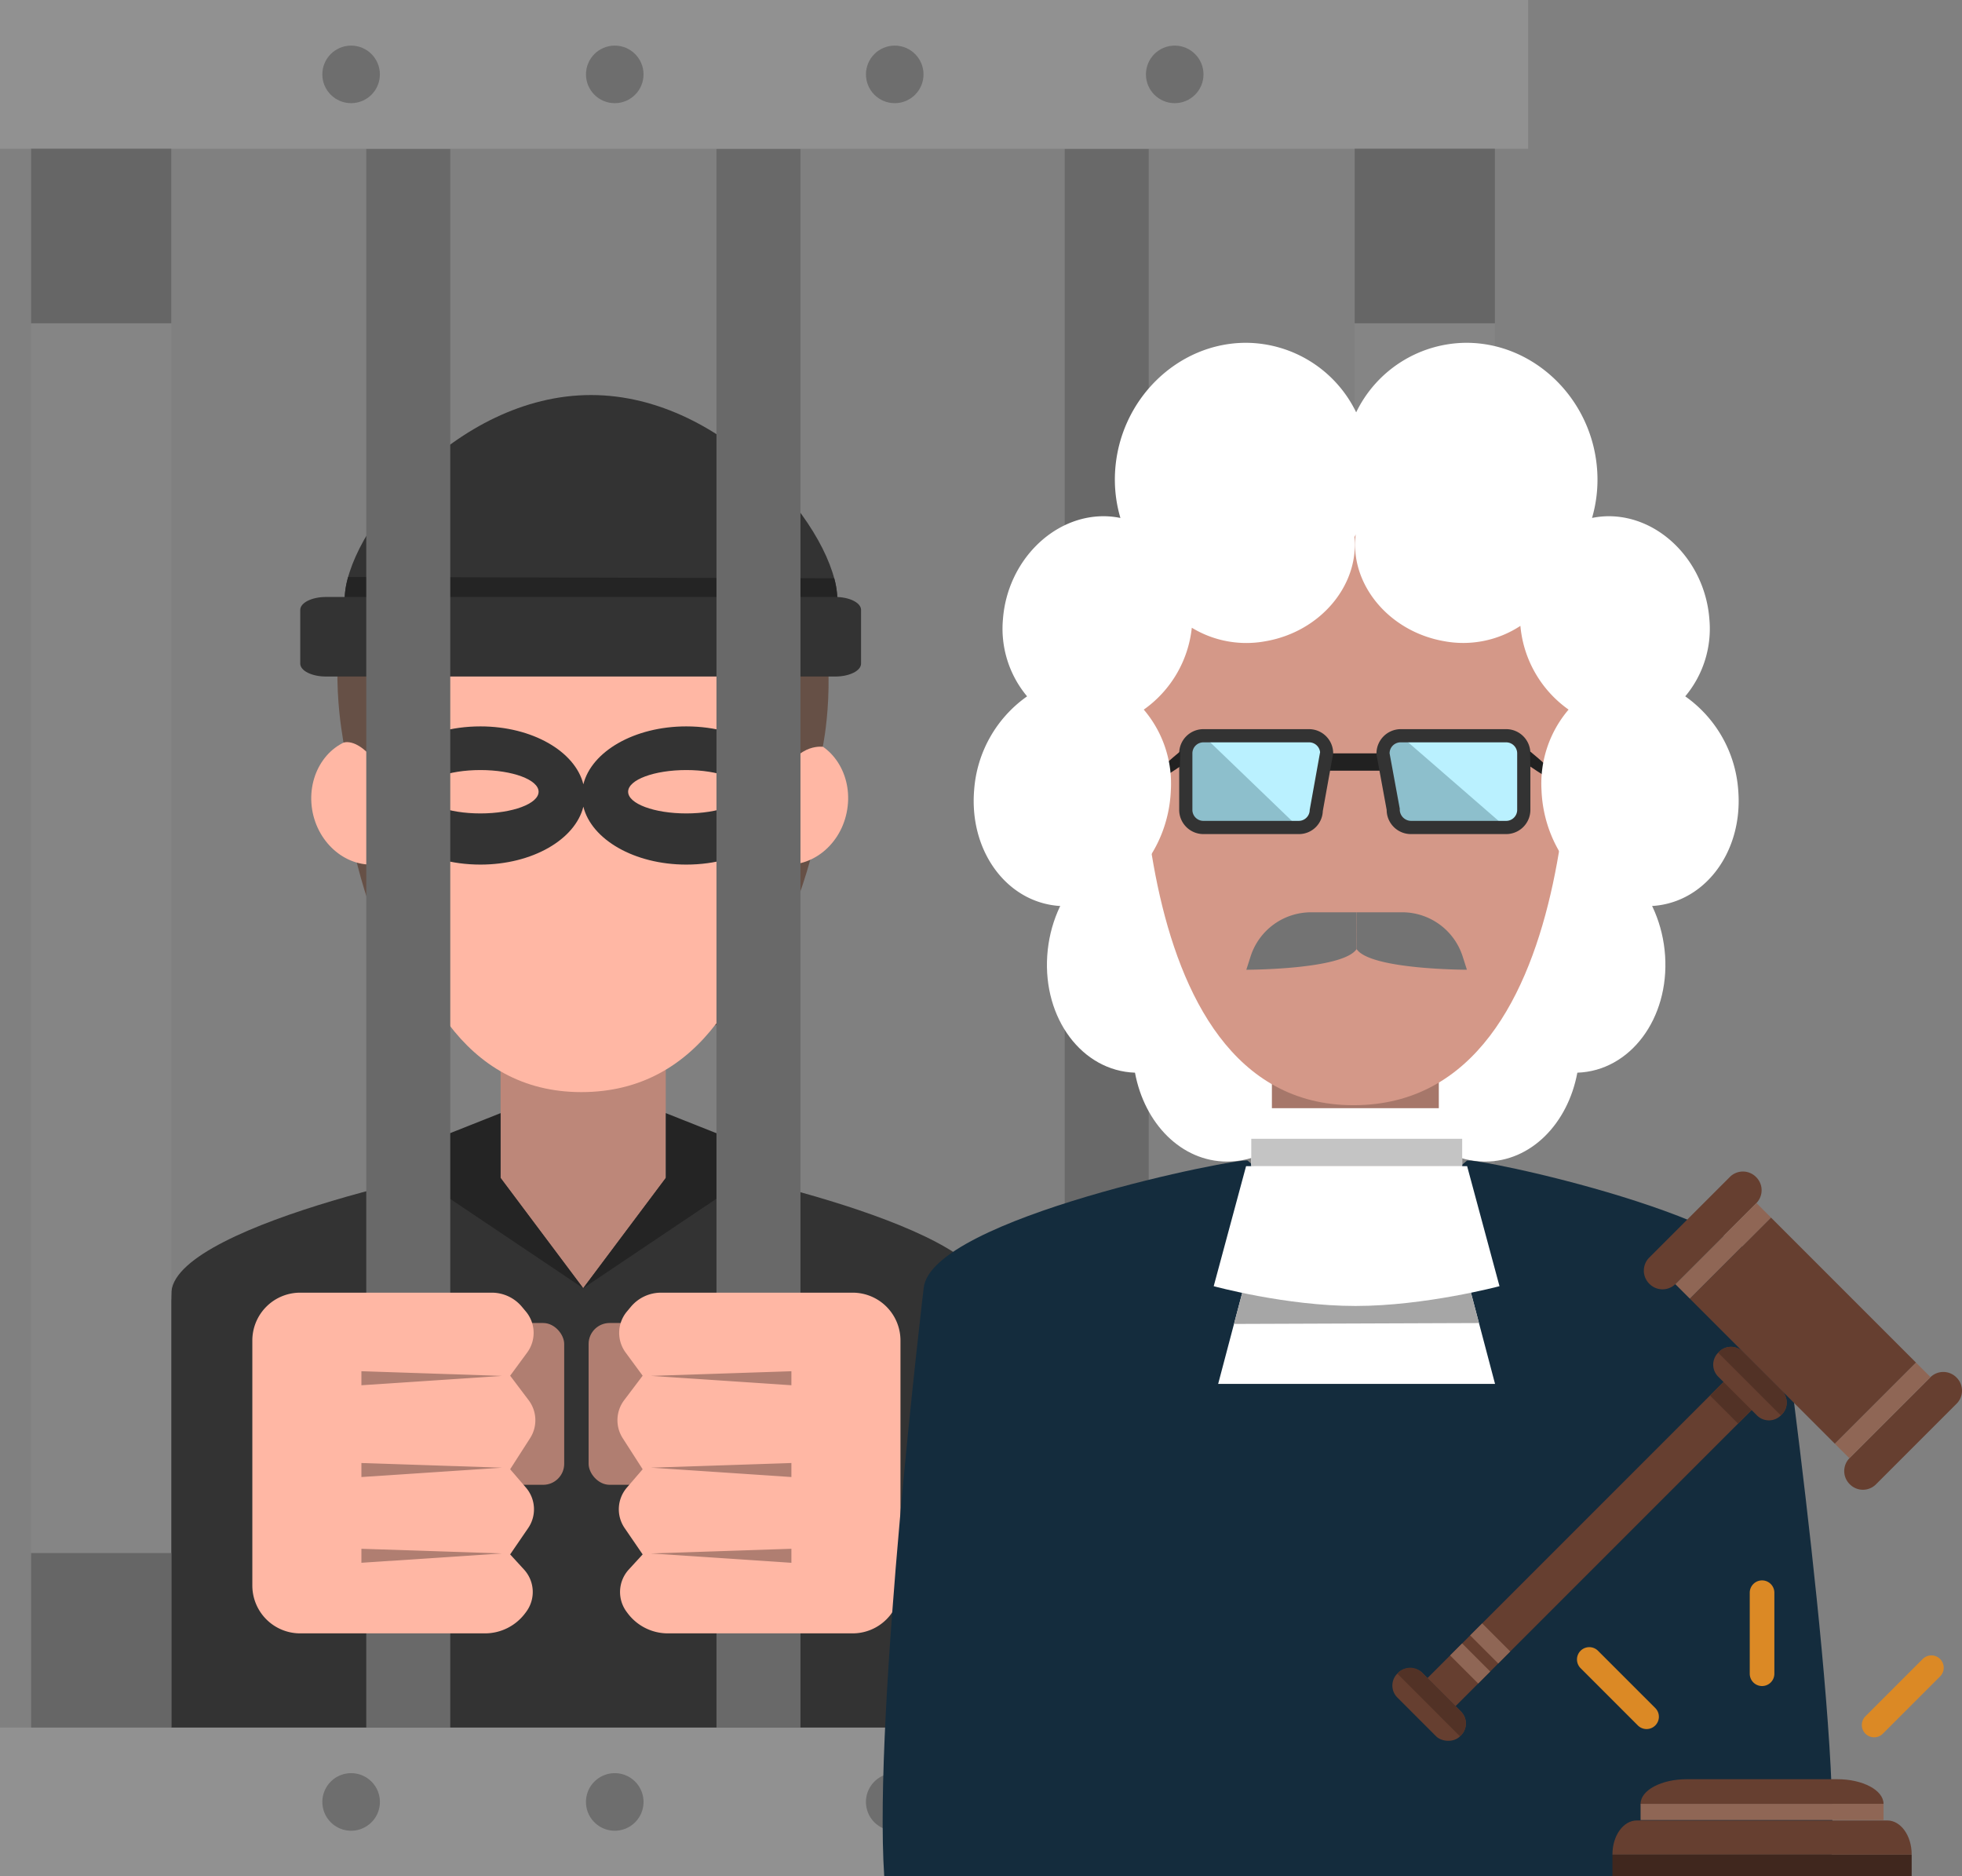 <svg xmlns="http://www.w3.org/2000/svg" width="377.779" height="361.221" viewBox="0 0 377.779 361.221">
  <rect x="0" y="0" width="377.779" height="361.221" fill="#808080" stroke="none"/>
  <g id="Grupo_7248" data-name="Grupo 7248" transform="translate(-56.25 -193.012)">
    <g id="Grupo_7231" data-name="Grupo 7231">
      <rect id="Rectángulo_1558" data-name="Rectángulo 1558" width="31.795" height="59.437" transform="translate(152.645 382.969)" fill="#bd8779"/>
      <path id="Trazado_16109" data-name="Trazado 16109" d="M246.279,441.6c-1.36-13.276-59.217-25.073-60.009-24.245l-17.727,23.653-17.729-23.653c-.791-.828-60.191,10.969-61.551,24.245L85,554.233H252.562Z" fill="#333"/>
      <path id="Trazado_16110" data-name="Trazado 16110" d="M152.645,419.8l15.9,21.212-37.467-25.157,21.569-8.553Z" fill="#242424"/>
      <path id="Trazado_16111" data-name="Trazado 16111" d="M184.44,419.8l-15.9,21.212,37.467-25.157L184.44,407.3Z" fill="#242424"/>
      <path id="Trazado_16112" data-name="Trazado 16112" d="M124.274,333.65c-6.7,12.685,8.317,56.869,18.724,56.869h50.08c10.352,0,28.347-47.253,19.141-56.573-11.5-7.846-40.258-17.637-40.258-17.637S132.917,326.161,124.274,333.65Z" fill="#665046"/>
      <g id="Grupo_7228" data-name="Grupo 7228">
        <path id="Trazado_16113" data-name="Trazado 16113" d="M129.7,359.255c-5.926,1.238-11.857-3.19-13.241-9.791-1.358-6.669,2.332-13.041,8.257-14.279S135.659,358.016,129.7,359.255Z" fill="#ffb7a4"/>
      </g>
      <g id="Grupo_7229" data-name="Grupo 7229">
        <path id="Trazado_16114" data-name="Trazado 16114" d="M206.028,359.255c5.926,1.238,11.887-3.19,13.24-9.791,1.389-6.669-2.295-13.041-8.227-14.279S200.1,358.016,206.028,359.255Z" fill="#ffb7a4"/>
      </g>
      <path id="Trazado_16115" data-name="Trazado 16115" d="M168.186,403.258c46.25,0,41.26-84.292,41.26-84.292S207.441,291.3,169.219,291.3c-33.294,0-41.5,28.311-41.5,28.311S122.619,403.258,168.186,403.258Z" fill="#ffb7a4"/>
      <path id="Trazado_16116" data-name="Trazado 16116" d="M122.383,335.952c4.041-.882,8.348,6.783,8.348,6.783l1.655-29.253s47.482,8.843,55.358-9.32c13.065-5.194,15.632,9.26,15.632,9.26s3.48,31.97,3.359,30.732c2.1-8.2,7.937-7.375,7.937-7.375s12.533-58.692-46.16-58.692C109.789,278.087,122.3,334.3,122.383,335.952Z" fill="#665046"/>
      <path id="Trazado_16117" data-name="Trazado 16117" d="M188.4,332.853c-10.011,0-18.256,4.831-19.825,11.147-1.57-6.316-9.814-11.147-19.826-11.147-11.131,0-20.155,5.957-20.155,13.3s9.024,13.305,20.155,13.305c10.012,0,18.256-4.832,19.826-11.148,1.569,6.316,9.814,11.148,19.825,11.148,11.132,0,20.155-5.957,20.155-13.305S199.535,332.853,188.4,332.853Zm-39.651,16.755c-6.189,0-11.206-1.869-11.206-4.175s5.017-4.175,11.206-4.175,11.206,1.869,11.206,4.175S154.941,349.608,148.752,349.608Zm39.651,0c-6.188,0-11.205-1.869-11.205-4.175s5.017-4.175,11.205-4.175,11.206,1.869,11.206,4.175S194.592,349.608,188.4,349.608Z" fill="#333"/>
      <g id="Grupo_7230" data-name="Grupo 7230">
        <path id="Trazado_16118" data-name="Trazado 16118" d="M217.478,308.461c0-12.689-21.237-39.4-47.434-39.4s-47.434,26.716-47.434,39.4Z" fill="#333"/>
        <path id="Trazado_16119" data-name="Trazado 16119" d="M217.478,308.461a16.126,16.126,0,0,0-.6-4.125l-93.59-.249a16.4,16.4,0,0,0-.673,4.374Z" fill="#242424"/>
        <path id="Trazado_16120" data-name="Trazado 16120" d="M217.077,323.254H119.032c-2.744,0-4.969-1.112-4.969-2.485V310.422c0-1.372,2.225-2.485,4.969-2.485h98.045c2.744,0,4.968,1.113,4.968,2.485v10.347C222.045,322.142,219.821,323.254,217.077,323.254Z" fill="#333"/>
      </g>
    </g>
    <g id="Grupo_7239" data-name="Grupo 7239">
      <g id="Grupo_7236" data-name="Grupo 7236">
        <rect id="Rectángulo_1559" data-name="Rectángulo 1559" width="16.173" height="303.938" transform="translate(126.775 221.653)" fill="#696969"/>
        <rect id="Rectángulo_1560" data-name="Rectángulo 1560" width="16.173" height="303.938" transform="translate(194.206 221.653)" fill="#696969"/>
        <rect id="Rectángulo_1561" data-name="Rectángulo 1561" width="16.173" height="303.938" transform="translate(261.262 221.653)" fill="#696969"/>
        <g id="Grupo_7232" data-name="Grupo 7232">
          <rect id="Rectángulo_1562" data-name="Rectángulo 1562" width="294.242" height="28.642" transform="translate(56.25 193.012)" fill="#919191"/>
          <circle id="Elipse_724" data-name="Elipse 724" cx="5.541" cy="5.541" r="5.541" transform="translate(118.314 201.792)" fill="#6e6e6e"/>
          <circle id="Elipse_725" data-name="Elipse 725" cx="5.541" cy="5.541" r="5.541" transform="translate(169.079 201.792)" fill="#6e6e6e"/>
          <circle id="Elipse_726" data-name="Elipse 726" cx="5.541" cy="5.541" r="5.541" transform="translate(222.988 201.792)" fill="#6e6e6e"/>
          <circle id="Elipse_727" data-name="Elipse 727" cx="5.541" cy="5.541" r="5.541" transform="translate(276.898 201.792)" fill="#6e6e6e"/>
        </g>
        <g id="Grupo_7233" data-name="Grupo 7233">
          <rect id="Rectángulo_1563" data-name="Rectángulo 1563" width="294.242" height="28.642" transform="translate(56.25 525.592)" fill="#919191"/>
          <path id="Trazado_16121" data-name="Trazado 16121" d="M129.4,539.912a5.541,5.541,0,1,1-5.541-5.541A5.541,5.541,0,0,1,129.4,539.912Z" fill="#6e6e6e"/>
          <path id="Trazado_16122" data-name="Trazado 16122" d="M180.16,539.912a5.541,5.541,0,1,1-5.54-5.541A5.54,5.54,0,0,1,180.16,539.912Z" fill="#6e6e6e"/>
          <path id="Trazado_16123" data-name="Trazado 16123" d="M234.07,539.912a5.541,5.541,0,1,1-5.541-5.541A5.541,5.541,0,0,1,234.07,539.912Z" fill="#6e6e6e"/>
          <path id="Trazado_16124" data-name="Trazado 16124" d="M287.979,539.912a5.54,5.54,0,1,1-5.54-5.541A5.541,5.541,0,0,1,287.979,539.912Z" fill="#6e6e6e"/>
        </g>
        <g id="Grupo_7234" data-name="Grupo 7234">
          <rect id="Rectángulo_1564" data-name="Rectángulo 1564" width="26.997" height="303.938" transform="translate(62.239 221.653)" fill="#858585"/>
          <rect id="Rectángulo_1565" data-name="Rectángulo 1565" width="26.997" height="33.593" transform="translate(62.239 221.653)" fill="#666"/>
          <rect id="Rectángulo_1566" data-name="Rectángulo 1566" width="26.997" height="33.593" transform="translate(62.239 491.997)" fill="#666"/>
        </g>
        <g id="Grupo_7235" data-name="Grupo 7235">
          <rect id="Rectángulo_1567" data-name="Rectángulo 1567" width="26.997" height="303.937" transform="translate(317.091 221.653)" fill="#858585"/>
          <rect id="Rectángulo_1568" data-name="Rectángulo 1568" width="26.997" height="33.593" transform="translate(317.091 221.653)" fill="#666"/>
          <rect id="Rectángulo_1569" data-name="Rectángulo 1569" width="26.997" height="33.593" transform="translate(317.091 491.996)" fill="#666"/>
        </g>
      </g>
      <g id="Grupo_7237" data-name="Grupo 7237">
        <rect id="Rectángulo_1570" data-name="Rectángulo 1570" width="14.975" height="31.147" rx="4.043" transform="translate(149.911 447.71)" fill="#b07e71"/>
        <path id="Trazado_16125" data-name="Trazado 16125" d="M149.625,507.459H114.046a9.209,9.209,0,0,1-9.209-9.209V451.079a9.209,9.209,0,0,1,9.209-9.21h36.891a7.564,7.564,0,0,1,5.81,2.72l.766.917a6.4,6.4,0,0,1,.243,7.891l-3.277,4.457,3.56,4.715a6.4,6.4,0,0,1,.279,7.313l-3.839,5.981,3.042,3.538a6.4,6.4,0,0,1,.428,7.786l-3.47,5.07,2.67,2.913a6.4,6.4,0,0,1,.414,8.149l-.185.249A9.671,9.671,0,0,1,149.625,507.459Z" fill="#ffb7a4"/>
        <path id="Trazado_16126" data-name="Trazado 16126" d="M152.906,457.893l-27.067-.9v2.7Z" fill="#b07e71"/>
        <path id="Trazado_16127" data-name="Trazado 16127" d="M152.906,475.563l-27.067-.9v2.7Z" fill="#b07e71"/>
        <path id="Trazado_16128" data-name="Trazado 16128" d="M152.906,492.073l-27.067-.9v2.695Z" fill="#b07e71"/>
      </g>
      <g id="Grupo_7238" data-name="Grupo 7238">
        <rect id="Rectángulo_1571" data-name="Rectángulo 1571" width="14.975" height="31.148" rx="4.043" transform="translate(169.584 447.709)" fill="#b07e71"/>
        <path id="Trazado_16129" data-name="Trazado 16129" d="M184.845,507.459h35.579a9.21,9.21,0,0,0,9.21-9.21v-47.17a9.21,9.21,0,0,0-9.21-9.21H183.533a7.571,7.571,0,0,0-5.811,2.719l-.765.917a6.4,6.4,0,0,0-.242,7.892l3.277,4.456-3.562,4.715a6.4,6.4,0,0,0-.277,7.314l3.839,5.98-3.043,3.539a6.4,6.4,0,0,0-.428,7.786l3.471,5.07-2.672,2.913a6.4,6.4,0,0,0-.414,8.148l.186.249A9.667,9.667,0,0,0,184.845,507.459Z" fill="#ffb7a4"/>
        <path id="Trazado_16130" data-name="Trazado 16130" d="M181.564,457.892l27.067-.9v2.7Z" fill="#b07e71"/>
        <path id="Trazado_16131" data-name="Trazado 16131" d="M181.564,475.562l27.067-.9v2.7Z" fill="#b07e71"/>
        <path id="Trazado_16132" data-name="Trazado 16132" d="M181.564,492.073l27.067-.9v2.7Z" fill="#b07e71"/>
      </g>
    </g>
    <g id="Grupo_7244" data-name="Grupo 7244">
      <path id="Trazado_16133" data-name="Trazado 16133" d="M376.86,376.979c-.809-11.99-9.519-21.474-19.477-21.474-8.238,0-14.985,6.479-16.916,15.476-9.888.329-17.773,10.01-17.7,22.23.077,12.786,8.785,23.421,19.449,23.421,8.824,0,15.923-7.317,17.749-17.113C370.16,399.168,377.676,389.088,376.86,376.979Z" fill="#fff"/>
      <path id="Trazado_16134" data-name="Trazado 16134" d="M294.288,370.981c-1.931-9-8.677-15.476-16.917-15.476-9.957,0-18.668,9.484-19.476,21.474-.816,12.109,6.7,22.189,16.894,22.54,1.826,9.8,8.926,17.113,17.75,17.113,10.663,0,19.372-10.635,19.449-23.421C312.061,380.991,304.177,371.31,294.288,370.981Z" fill="#fff"/>
      <rect id="Rectángulo_1572" data-name="Rectángulo 1572" width="32.141" height="60.082" transform="translate(301.152 375.742)" fill="#a6776a"/>
      <path id="Trazado_16135" data-name="Trazado 16135" d="M316.862,405.782c46.752,0,41.708-85.205,41.708-85.205s-2.027-27.965-40.664-27.965c-33.655,0-41.947,28.618-41.947,28.618S270.8,405.782,316.862,405.782Z" fill="#d49888"/>
      <g id="Grupo_7240" data-name="Grupo 7240">
        <path id="Trazado_16136" data-name="Trazado 16136" d="M317.461,375.722c-2.654,3.981-21.234,3.981-21.234,3.981l.82-2.561a12.222,12.222,0,0,1,11.642-8.5h8.772Z" fill="#737373"/>
        <path id="Trazado_16137" data-name="Trazado 16137" d="M317.461,375.722C320.115,379.7,338.7,379.7,338.7,379.7l-.819-2.561a12.224,12.224,0,0,0-11.643-8.5h-8.772Z" fill="#737373"/>
      </g>
      <g id="Grupo_7243" data-name="Grupo 7243">
        <rect id="Rectángulo_1573" data-name="Rectángulo 1573" width="10.861" height="3.336" transform="translate(311.681 338.044)" fill="#212121"/>
        <g id="Grupo_7241" data-name="Grupo 7241">
          <path id="Trazado_16138" data-name="Trazado 16138" d="M346.263,352.314H327.909a3.388,3.388,0,0,1-3.388-3.388l-1.979-10.882a3.39,3.39,0,0,1,3.388-3.391h20.333a3.391,3.391,0,0,1,3.389,3.391v10.882A3.389,3.389,0,0,1,346.263,352.314Z" fill="#8dbfcc"/>
          <path id="Trazado_16139" data-name="Trazado 16139" d="M346.263,352.314,325.93,334.653h20.333a3.391,3.391,0,0,1,3.389,3.391v10.882A3.389,3.389,0,0,1,346.263,352.314Z" fill="#baf1ff"/>
          <path id="Trazado_16140" data-name="Trazado 16140" d="M346.263,353.585H327.909a4.665,4.665,0,0,1-4.66-4.659l-1.958-10.657a4.69,4.69,0,0,1,4.639-4.886h20.333a4.664,4.664,0,0,1,4.658,4.661v10.882A4.663,4.663,0,0,1,346.263,353.585ZM325.93,335.924a2.122,2.122,0,0,0-2.117,2.12l1.959,10.654a2.207,2.207,0,0,0,2.137,2.345h18.354a2.12,2.12,0,0,0,2.117-2.117V338.044a2.122,2.122,0,0,0-2.117-2.12Z" fill="#333"/>
        </g>
        <g id="Grupo_7242" data-name="Grupo 7242">
          <path id="Trazado_16141" data-name="Trazado 16141" d="M287.961,352.314h18.353a3.388,3.388,0,0,0,3.388-3.388l1.979-10.882a3.389,3.389,0,0,0-3.388-3.391H287.961a3.391,3.391,0,0,0-3.39,3.391v10.882A3.389,3.389,0,0,0,287.961,352.314Z" fill="#8dbfcc"/>
          <path id="Trazado_16142" data-name="Trazado 16142" d="M306.314,352.314a3.388,3.388,0,0,0,3.388-3.388l1.979-10.882a3.389,3.389,0,0,0-3.388-3.391H287.961Z" fill="#baf1ff"/>
          <path id="Trazado_16143" data-name="Trazado 16143" d="M306.314,353.585H287.959a4.664,4.664,0,0,1-4.658-4.659V338.044a4.664,4.664,0,0,1,4.658-4.661h20.334a4.665,4.665,0,0,1,4.66,4.661l-2,11.109A4.591,4.591,0,0,1,306.314,353.585Zm-18.355-17.661a2.12,2.12,0,0,0-2.116,2.12v10.882a2.118,2.118,0,0,0,2.116,2.117h18.355a2.12,2.12,0,0,0,2.117-2.117l2-11.11a2.127,2.127,0,0,0-2.139-1.892Z" fill="#333"/>
        </g>
        <path id="Trazado_16144" data-name="Trazado 16144" d="M350.849,337.652s2.466,2.034,3.053,2.669.4,2.285,0,2.16-2.985-1.89-2.985-1.89Z" fill="#212121"/>
        <path id="Trazado_16145" data-name="Trazado 16145" d="M283.515,337.652s-2.465,2.034-3.053,2.669-.4,2.285-.005,2.16,2.985-1.89,2.985-1.89Z" fill="#212121"/>
      </g>
      <path id="Trazado_16146" data-name="Trazado 16146" d="M380.739,327.067a20.264,20.264,0,0,0,4.644-14.915c-.859-11.025-9.526-19.76-19.376-19.76a16.306,16.306,0,0,0-3.213.332,26.356,26.356,0,0,0,1.008-8.836c-.767-13.926-12.043-24.882-25.209-24.882a23.691,23.691,0,0,0-21.215,13.386,23.7,23.7,0,0,0-21.216-13.386c-13.166,0-24.443,10.956-25.209,24.882a26.164,26.164,0,0,0,1.03,8.84,16.3,16.3,0,0,0-3.235-.336c-9.85,0-18.516,8.735-19.377,19.76a20.265,20.265,0,0,0,4.645,14.915,24.181,24.181,0,0,0-10.2,18.08c-.992,12.19,6.873,22.315,17.591,22.315s19.806-10.125,20.287-22.315a21.952,21.952,0,0,0-5.213-15.524,22.133,22.133,0,0,0,9.248-15.765,20.218,20.218,0,0,0,14.261,2.588c10.539-1.851,17.932-10.781,17.062-20.053.085-.163.158-.333.24-.5-1.2,9.448,6.272,18.668,17,20.552A20.051,20.051,0,0,0,349,313.5a22.149,22.149,0,0,0,9.277,16.12,21.952,21.952,0,0,0-5.213,15.524c.481,12.19,9.569,22.315,20.287,22.315s18.583-10.125,17.592-22.315A24.185,24.185,0,0,0,380.739,327.067Z" fill="#fff"/>
      <path id="Trazado_16147" data-name="Trazado 16147" d="M339.391,554.233h69.03c3.743-17.755-9.639-113.263-9.639-113.263-1.374-13.42-59.287-25.345-60.087-24.508l-21.234,18.11Z" fill="#142c3d"/>
      <path id="Trazado_16148" data-name="Trazado 16148" d="M296.5,416.462c-.8-.837-61.02,11.088-62.394,24.508,0,0-9.721,81.227-7.6,113.263h117.41l-26.45-119.661Z" fill="#142c3d"/>
      <path id="Trazado_16149" data-name="Trazado 16149" d="M344.116,459.427H290.806l5.373-20.339h42.565Z" fill="#fff"/>
      <path id="Trazado_16150" data-name="Trazado 16150" d="M341.023,447.718l-47.17.172,2.325-8.8h42.565Z" fill="#a6a6a6"/>
      <rect id="Rectángulo_1574" data-name="Rectángulo 1574" width="40.613" height="11.163" transform="translate(297.178 406.354)" fill="#fff"/>
      <rect id="Rectángulo_1575" data-name="Rectángulo 1575" width="40.613" height="5.273" transform="translate(297.178 412.244)" fill="#c4c4c4"/>
      <path id="Trazado_16151" data-name="Trazado 16151" d="M344.974,440.622s-14.307,3.808-27.716,3.808-27.311-3.808-27.311-3.808l6.231-23.105h42.565Z" fill="#fff"/>
    </g>
    <g id="Grupo_7247" data-name="Grupo 7247">
      <g id="Grupo_7245" data-name="Grupo 7245">
        <rect id="Rectángulo_1576" data-name="Rectángulo 1576" width="83.99" height="7.645" transform="translate(331.11 516.064) rotate(-45.001)" fill="#663f30"/>
        <rect id="Rectángulo_1577" data-name="Rectángulo 1577" width="3.269" height="7.645" transform="translate(335.466 511.706) rotate(-45.001)" fill="#8f6655"/>
        <rect id="Rectángulo_1578" data-name="Rectángulo 1578" width="3.269" height="7.645" transform="translate(339.325 507.848) rotate(-45.001)" fill="#8f6655"/>
        <rect id="Rectángulo_1579" data-name="Rectángulo 1579" width="7.062" height="7.645" transform="translate(385.506 461.666) rotate(-45)" fill="#523226"/>
        <rect id="Rectángulo_1580" data-name="Rectángulo 1580" width="6.753" height="17.074" rx="3.249" transform="translate(323.001 517.505) rotate(-45)" fill="#663f30"/>
        <path id="Trazado_16152" data-name="Trazado 16152" d="M337.371,527.28l.181-.18a3.251,3.251,0,0,0,0-4.595l-7.479-7.478a3.248,3.248,0,0,0-4.594,0l-.181.18Z" fill="#523226"/>
        <path id="Rectángulo_1581" data-name="Rectángulo 1581" d="M3.252,0H3.5A3.249,3.249,0,0,1,6.753,3.249V13.825A3.249,3.249,0,0,1,3.5,17.074H3.247A3.247,3.247,0,0,1,0,13.827V3.252A3.252,3.252,0,0,1,3.252,0Z" transform="matrix(0.707, -0.707, 0.707, 0.707, 384.778, 455.727)" fill="#663f30"/>
        <path id="Trazado_16153" data-name="Trazado 16153" d="M399.149,465.5l.18-.18a3.249,3.249,0,0,0,0-4.6l-7.478-7.478a3.249,3.249,0,0,0-4.6,0l-.18.18Z" fill="#523226"/>
        <rect id="Rectángulo_1582" data-name="Rectángulo 1582" width="22.085" height="39.5" transform="translate(381.625 443.023) rotate(-45)" fill="#663f30"/>
        <path id="Trazado_16154" data-name="Trazado 16154" d="M394.355,419.588l.051.051a3.548,3.548,0,0,1,0,5.017l-15.531,15.531a3.548,3.548,0,0,1-5.018,0l-.05-.051a3.546,3.546,0,0,1,0-5.017l15.531-15.531A3.548,3.548,0,0,1,394.355,419.588Z" fill="#663f30"/>
        <path id="Trazado_16155" data-name="Trazado 16155" d="M432.939,458.173l.051.051a3.546,3.546,0,0,1,0,5.017l-15.531,15.531a3.548,3.548,0,0,1-5.017,0l-.051-.051a3.548,3.548,0,0,1,0-5.017l15.531-15.531A3.546,3.546,0,0,1,432.939,458.173Z" fill="#663f30"/>
        <rect id="Rectángulo_1583" data-name="Rectángulo 1583" width="22.085" height="3.95" transform="translate(378.832 440.23) rotate(-45)" fill="#8f6655"/>
        <rect id="Rectángulo_1584" data-name="Rectángulo 1584" width="22.085" height="3.95" transform="translate(409.555 470.953) rotate(-44.997)" fill="#8f6655"/>
      </g>
      <g id="Grupo_7246" data-name="Grupo 7246">
        <path id="Trazado_16156" data-name="Trazado 16156" d="M372.141,540.325H418.92v-.048c0-2.62-3.994-4.744-8.921-4.744H381.062c-4.927,0-8.921,2.124-8.921,4.744Z" fill="#663f30"/>
        <rect id="Rectángulo_1585" data-name="Rectángulo 1585" width="46.779" height="3.121" transform="translate(372.141 540.277)" fill="#8f6655"/>
        <path id="Trazado_16157" data-name="Trazado 16157" d="M366.724,550.073h57.613v-.066c0-3.606-2.1-6.53-4.686-6.53H371.41c-2.588,0-4.686,2.924-4.686,6.53Z" fill="#663f30"/>
        <rect id="Rectángulo_1586" data-name="Rectángulo 1586" width="57.612" height="4.16" transform="translate(366.724 550.073)" fill="#40271e"/>
      </g>
      <path id="Trazado_16158" data-name="Trazado 16158" d="M395.53,517.6a2.37,2.37,0,0,0,2.37-2.369v-15.6a2.369,2.369,0,0,0-4.739,0v15.6A2.369,2.369,0,0,0,395.53,517.6Z" fill="#db8925"/>
      <path id="Trazado_16159" data-name="Trazado 16159" d="M374.97,525.186a2.369,2.369,0,0,0,0-3.35l-11.03-11.029a2.369,2.369,0,0,0-3.351,3.35l11.03,11.029A2.369,2.369,0,0,0,374.97,525.186Z" fill="#db8925"/>
      <path id="Trazado_16160" data-name="Trazado 16160" d="M415.435,526.775a2.369,2.369,0,0,0,3.351,0l11.027-11.029a2.369,2.369,0,1,0-3.35-3.351l-11.028,11.03A2.368,2.368,0,0,0,415.435,526.775Z" fill="#db8925"/>
    </g>
  </g>
</svg>
